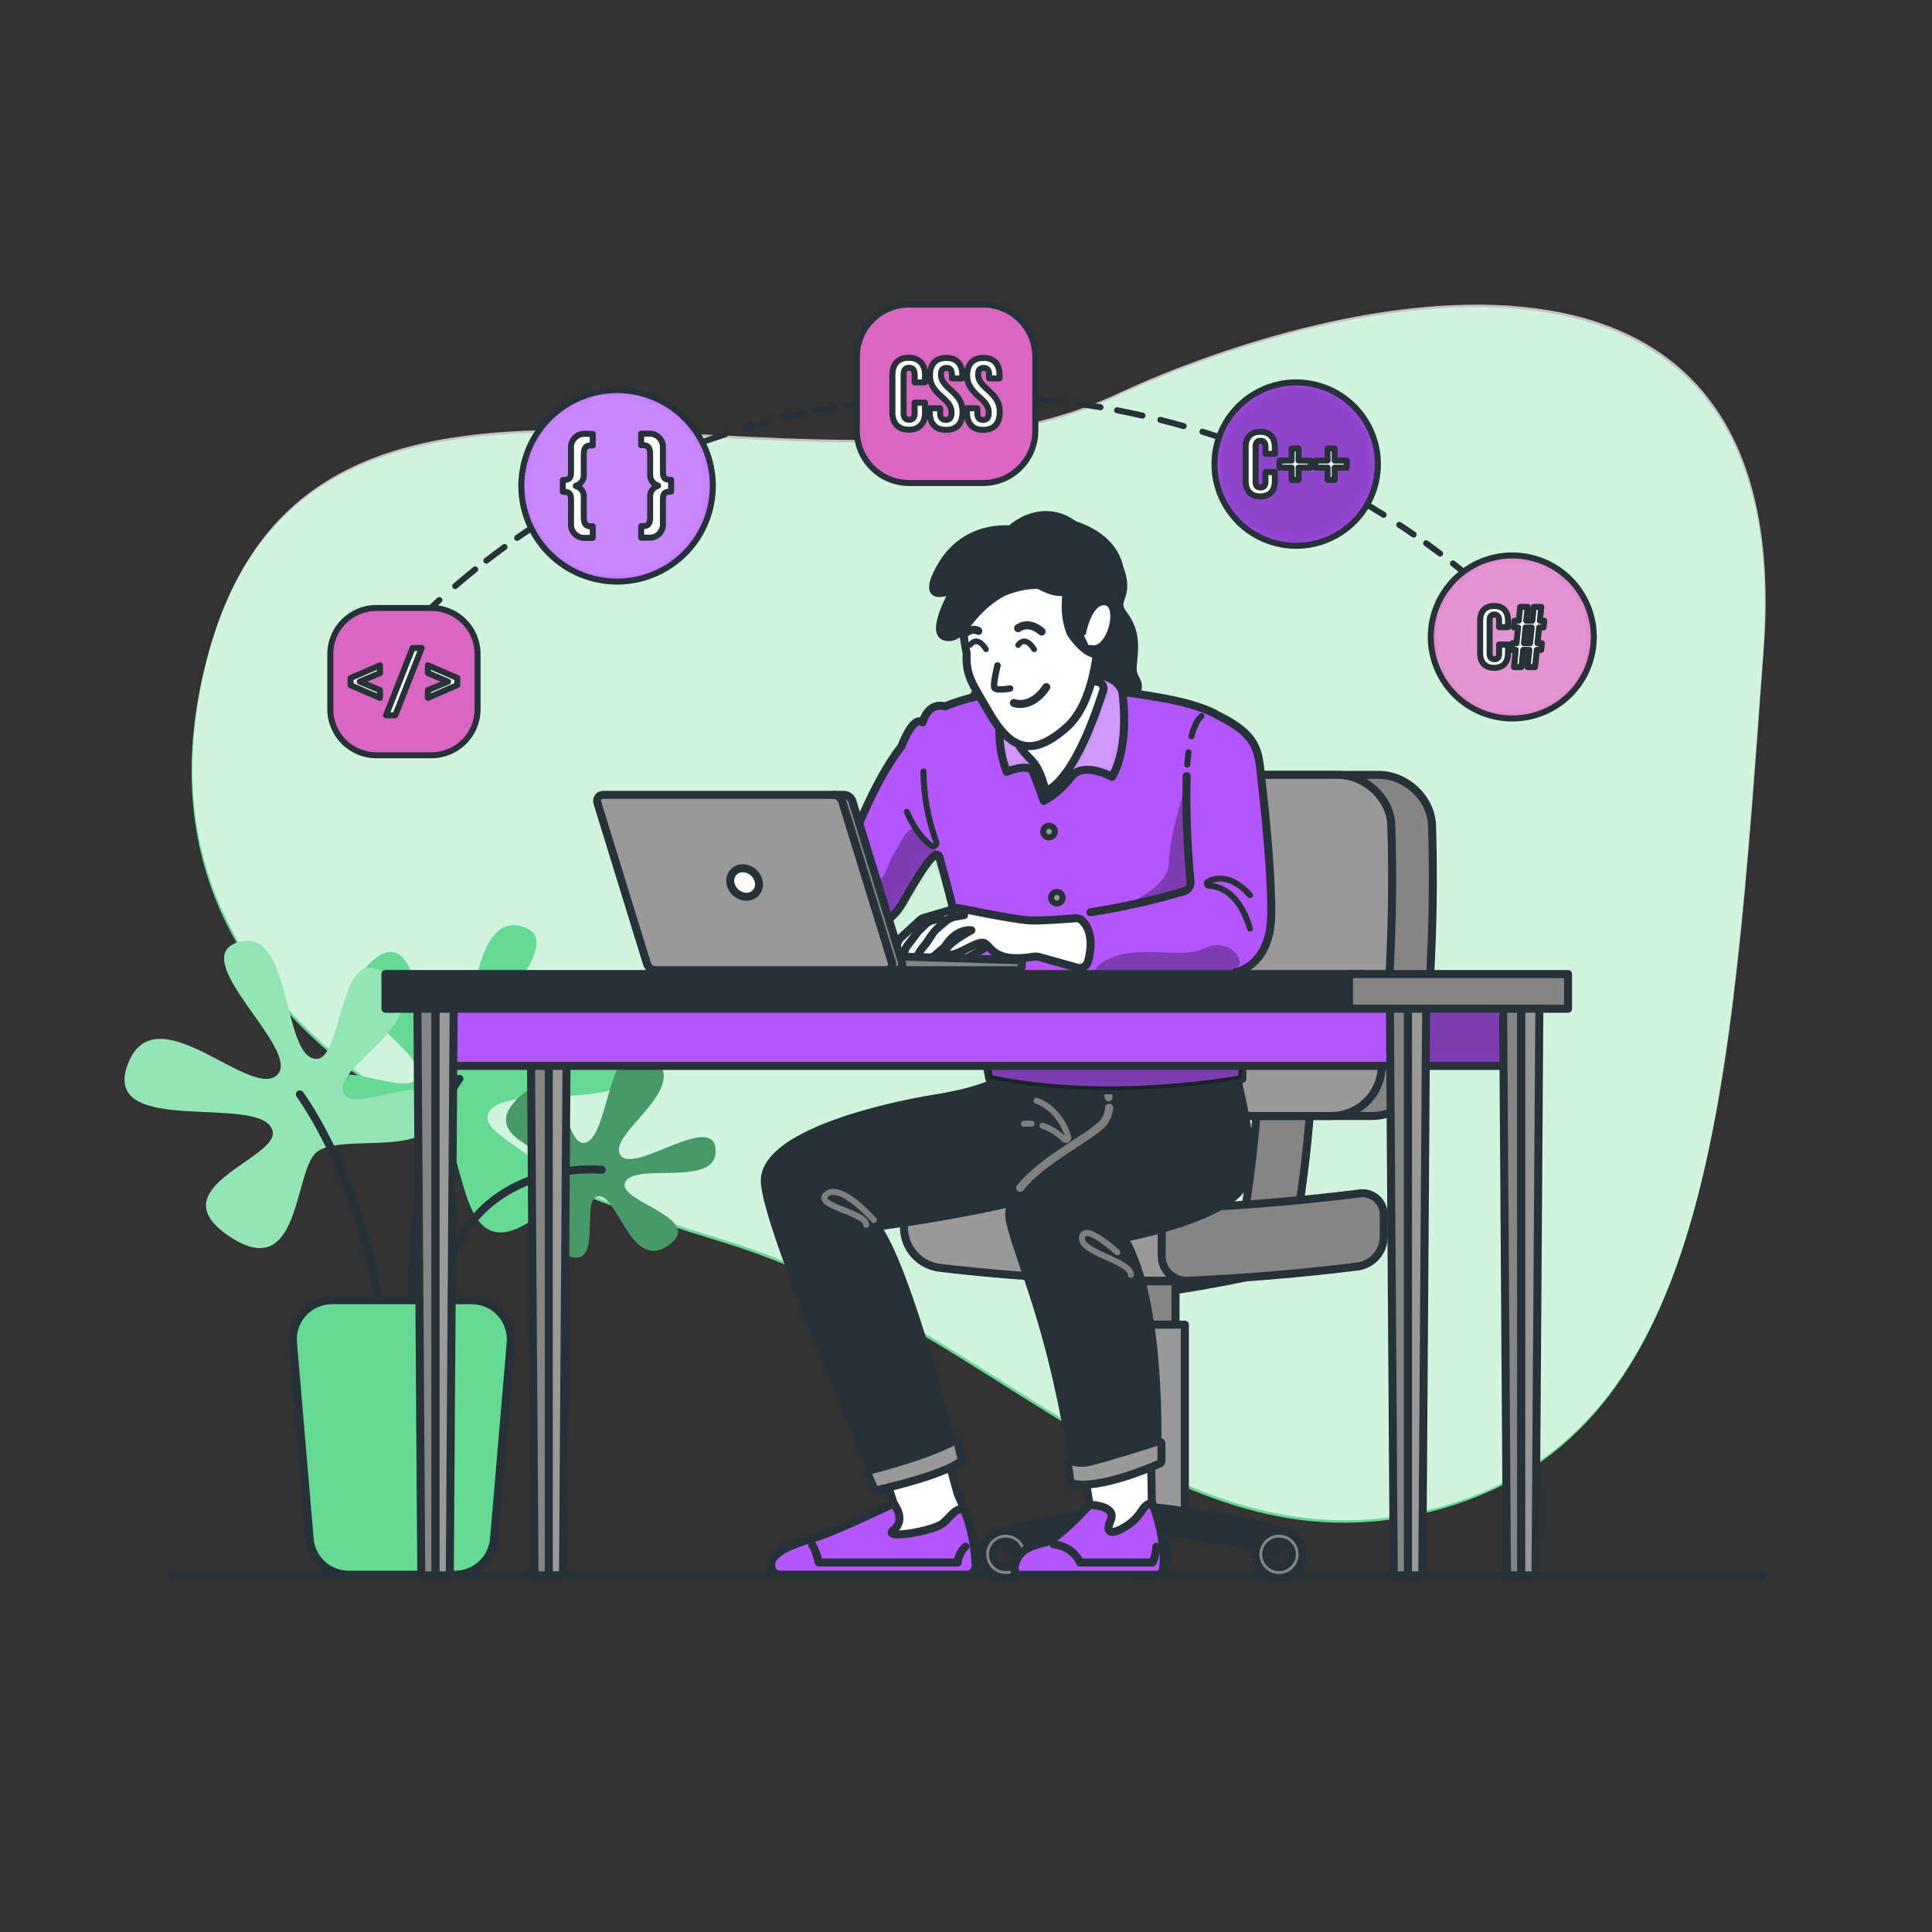 <svg width="241" height="241" viewBox="0 0 241 241" fill="none" xmlns="http://www.w3.org/2000/svg">
<rect x="0" y="0" width="241" height="241" fill="#333333" stroke="none"/>
<path d="M90.427 155.046C67.546 147.995 15.158 131.44 25.147 84.966C36.667 31.283 100.133 67.686 139.066 49.523C166.622 36.673 224.146 23.123 219.922 81.136C215.813 137.565 213.456 178.446 180.019 188.147C146.582 197.848 125.03 165.702 90.427 155.046Z" fill="#66D994"/>
<path opacity="0.7" d="M90.532 154.743C67.65 147.691 15.263 131.136 25.252 84.663C36.772 30.979 100.237 67.383 139.17 49.219C166.727 36.37 224.25 22.819 220.026 80.832C215.917 137.261 213.56 178.143 180.124 187.843C146.687 197.544 125.135 165.399 90.532 154.743Z" fill="white"/>
<path d="M21.412 196.514H219.921" stroke="#263238" stroke-linecap="round" stroke-linejoin="round"/>
<path d="M55.387 141.794C58.267 144.194 57.307 158.306 66.312 152.234C75.317 146.162 59.976 142.566 60.849 139.125C62.078 134.325 82.339 140.085 78.941 130.869C75.542 121.653 63.427 135.515 60.245 132.083C57.317 128.925 71.899 117.51 65.102 115.571C58.305 113.632 59.75 130.139 55.387 130.139C51.979 130.139 52.617 114.357 46.353 119.939C40.089 125.522 53.779 131.027 51.989 134.493C50.625 137.128 39.849 130.624 40.334 136.696C40.819 142.768 52.315 139.254 55.387 141.794Z" fill="#66D994"/>
<path d="M57.307 134.574C57.307 134.574 50.76 142.509 51.489 164.133" stroke="#263238" stroke-linecap="round" stroke-linejoin="round"/>
<path d="M70.09 145.821C68.928 143.483 59.295 141.885 64.81 136.811C70.325 131.738 70.306 142.614 72.759 142.571C76.191 142.514 75.524 127.97 81.188 131.723C86.852 135.477 75.591 141.414 77.396 144.098C79.052 146.57 89.045 138.582 89.271 143.464C89.496 148.346 78.624 144.731 77.928 147.674C77.386 149.963 88.1 152.046 83.348 155.354C78.596 158.661 77.074 148.6 74.463 149.253C72.471 149.733 75.13 158.032 71.127 156.736C67.124 155.44 71.309 148.269 70.09 145.821Z" fill="#66D994"/>
<path opacity="0.3" d="M70.09 145.821C68.928 143.483 59.295 141.885 64.81 136.811C70.325 131.738 70.306 142.614 72.759 142.571C76.191 142.514 75.524 127.97 81.188 131.723C86.852 135.477 75.591 141.414 77.396 144.098C79.052 146.57 89.045 138.582 89.271 143.464C89.496 148.346 78.624 144.731 77.928 147.674C77.386 149.963 88.1 152.046 83.348 155.354C78.596 158.661 77.074 148.6 74.463 149.253C72.471 149.733 75.13 158.032 71.127 156.736C67.124 155.44 71.309 148.269 70.09 145.821Z" fill="black"/>
<path d="M75.067 145.922C75.067 145.922 56.41 143.978 54.566 164.133" stroke="#263238" stroke-linecap="round" stroke-linejoin="round"/>
<path d="M39.471 143.738C36.591 146.138 37.551 160.25 28.546 154.178C19.541 148.106 34.887 144.506 34.008 141.069C32.784 136.269 12.519 142.029 15.922 132.813C19.325 123.597 31.431 137.464 34.642 134.027C37.565 130.874 22.987 119.459 29.784 117.515C36.581 115.571 35.117 132.088 39.495 132.088C42.903 132.088 42.269 116.301 48.533 121.888C54.797 127.475 41.103 132.976 42.898 136.442C44.256 139.077 55.037 132.573 54.552 138.64C54.067 144.707 42.528 141.198 39.471 143.738Z" fill="#66D994"/>
<path opacity="0.3" d="M39.471 143.738C36.591 146.138 37.551 160.25 28.546 154.178C19.541 148.106 34.887 144.506 34.008 141.069C32.784 136.269 12.519 142.029 15.922 132.813C19.325 123.597 31.431 137.464 34.642 134.027C37.565 130.874 22.987 119.459 29.784 117.515C36.581 115.571 35.117 132.088 39.495 132.088C42.903 132.088 42.269 116.301 48.533 121.888C54.797 127.475 41.103 132.976 42.898 136.442C44.256 139.077 55.037 132.573 54.552 138.64C54.067 144.707 42.528 141.198 39.471 143.738Z" fill="white"/>
<path d="M37.406 136.518C37.406 136.518 45.902 147.866 47.846 166.802" stroke="#263238" stroke-linecap="round" stroke-linejoin="round"/>
<path d="M43.488 196.432H56.736C57.966 196.437 59.153 195.979 60.059 195.148C60.966 194.317 61.526 193.174 61.627 191.949L63.711 167.469C63.765 166.796 63.679 166.12 63.46 165.482C63.24 164.844 62.89 164.259 62.433 163.763C61.976 163.267 61.421 162.871 60.803 162.6C60.185 162.329 59.518 162.189 58.843 162.189H41.405C40.731 162.189 40.064 162.329 39.446 162.6C38.829 162.871 38.274 163.267 37.817 163.763C37.36 164.26 37.011 164.845 36.792 165.483C36.572 166.12 36.488 166.797 36.543 167.469L38.626 191.949C38.726 193.17 39.281 194.309 40.182 195.139C41.083 195.97 42.263 196.431 43.488 196.432Z" fill="#66D994" stroke="#263238" stroke-linecap="round" stroke-linejoin="round"/>
<path d="M133.263 65.23C133.263 65.23 138.701 66.288 139.685 70.797C141.16 74.662 138.701 74.662 140.176 76.594C142.688 79.884 140.773 82.972 141.541 84.346C142.309 85.719 142.273 86.223 140.176 88.188C138.079 90.152 132.445 89.531 128.762 91.484C125.079 93.437 122.178 89.294 121.203 88.22C120.228 87.147 123.09 85.625 122.988 83.461C122.886 81.296 121.054 69.336 123.397 67.74C125.74 66.144 131.232 64.356 133.263 65.23Z" fill="#263238" stroke="#263238" stroke-width="0.889" stroke-linecap="round" stroke-linejoin="round"/>
<path d="M142.689 161.277C138.259 161.277 125.472 158.397 125.472 158.397H159.907C159.907 158.397 147.115 161.277 142.689 161.277Z" fill="#263238" stroke="#263238" stroke-linecap="round" stroke-linejoin="round"/>
<path d="M146.635 159.832H138.744V165.242H146.635V159.832Z" fill="#858585" stroke="#263238" stroke-linecap="round" stroke-linejoin="round"/>
<path d="M147.801 165.242H137.577V188.498H147.801V165.242Z" fill="#999999" stroke="#263238" stroke-linecap="round" stroke-linejoin="round"/>
<path d="M161.894 151.49H155.227C155.966 146.91 156.513 142.245 156.849 137.622H163.492C163.175 142.245 162.633 146.91 161.894 151.49Z" fill="#858585" stroke="#263238" stroke-linecap="round" stroke-linejoin="round"/>
<path d="M171.988 96.659H143.342C139.982 96.659 137.769 99.506 138.422 102.856C140.251 113.091 141.345 123.444 141.695 133.835C141.692 134.544 141.83 135.247 142.1 135.902C142.371 136.557 142.769 137.152 143.271 137.652C143.774 138.152 144.371 138.548 145.027 138.815C145.683 139.083 146.387 139.218 147.095 139.211H171.211C172.709 139.196 174.154 138.646 175.283 137.66C176.412 136.675 177.152 135.318 177.369 133.835C178.532 123.552 178.952 113.199 178.627 102.856C178.468 99.506 175.353 96.659 171.988 96.659Z" fill="#858585" stroke="#263238" stroke-linecap="round" stroke-linejoin="round"/>
<path d="M173.549 102.856C173.874 113.199 173.454 123.552 172.291 133.835C172.074 135.318 171.334 136.675 170.205 137.66C169.076 138.646 167.631 139.196 166.133 139.211H147.096C146.387 139.218 145.684 139.083 145.027 138.815C144.371 138.548 143.774 138.152 143.272 137.652C142.769 137.152 142.371 136.557 142.101 135.902C141.83 135.247 141.693 134.544 141.696 133.835C141.347 123.444 140.255 113.091 138.427 102.856C137.774 99.496 139.977 96.659 143.347 96.659H166.91C170.275 96.659 173.39 99.506 173.549 102.856Z" fill="#999999" stroke="#263238" stroke-linecap="round" stroke-linejoin="round"/>
<path d="M159.907 192.674C159.907 192.801 159.878 192.927 159.823 193.043C159.768 193.158 159.688 193.259 159.588 193.339C159.489 193.42 159.373 193.476 159.249 193.506C159.124 193.535 158.995 193.536 158.87 193.509C155.736 192.827 146.352 190.85 142.689 190.85C139.027 190.85 129.638 192.827 126.504 193.509C126.379 193.536 126.25 193.535 126.126 193.506C126.002 193.476 125.886 193.42 125.787 193.339C125.688 193.259 125.608 193.158 125.553 193.042C125.499 192.927 125.471 192.801 125.472 192.674C125.471 192.16 125.647 191.663 125.969 191.263C126.292 190.864 126.741 190.588 127.243 190.48C130.91 189.693 139.276 187.979 142.689 187.979C146.102 187.979 154.468 189.693 158.136 190.48C158.637 190.588 159.086 190.865 159.408 191.264C159.73 191.663 159.906 192.161 159.907 192.674Z" fill="#263238" stroke="#263238" stroke-linecap="round" stroke-linejoin="round"/>
<path d="M125.467 190.946C124.883 190.945 124.313 191.117 123.827 191.44C123.342 191.764 122.964 192.224 122.74 192.763C122.516 193.301 122.457 193.894 122.571 194.467C122.685 195.039 122.965 195.564 123.378 195.977C123.79 196.389 124.316 196.67 124.888 196.784C125.46 196.897 126.053 196.838 126.592 196.615C127.131 196.391 127.591 196.013 127.914 195.527C128.238 195.042 128.41 194.471 128.409 193.888C128.408 193.108 128.097 192.36 127.546 191.809C126.994 191.257 126.247 190.947 125.467 190.946ZM125.467 195.486C125.15 195.487 124.841 195.394 124.577 195.219C124.314 195.044 124.108 194.795 123.986 194.503C123.865 194.211 123.832 193.889 123.894 193.579C123.955 193.269 124.107 192.983 124.33 192.759C124.553 192.535 124.838 192.383 125.148 192.321C125.458 192.259 125.78 192.29 126.072 192.411C126.365 192.532 126.615 192.736 126.791 192.999C126.966 193.262 127.06 193.572 127.06 193.888C127.06 194.311 126.893 194.717 126.594 195.017C126.295 195.316 125.89 195.485 125.467 195.486Z" fill="#858585" stroke="#263238" stroke-linecap="round" stroke-linejoin="round"/>
<path d="M142.689 190.946C142.105 190.944 141.533 191.116 141.047 191.439C140.56 191.763 140.181 192.224 139.957 192.764C139.733 193.304 139.675 193.898 139.79 194.471C139.904 195.044 140.187 195.57 140.601 195.982C141.015 196.394 141.542 196.674 142.116 196.786C142.689 196.897 143.283 196.836 143.822 196.61C144.361 196.383 144.82 196.002 145.141 195.514C145.462 195.026 145.631 194.453 145.627 193.869C145.62 193.093 145.308 192.351 144.758 191.804C144.209 191.256 143.465 190.948 142.689 190.946ZM142.689 195.486C142.374 195.487 142.065 195.395 141.802 195.221C141.539 195.046 141.333 194.798 141.211 194.507C141.089 194.216 141.055 193.896 141.115 193.586C141.174 193.276 141.324 192.991 141.546 192.766C141.767 192.541 142.05 192.387 142.359 192.323C142.668 192.259 142.989 192.287 143.282 192.405C143.574 192.523 143.826 192.725 144.004 192.986C144.182 193.246 144.279 193.553 144.283 193.869C144.285 194.08 144.246 194.289 144.167 194.485C144.088 194.681 143.971 194.859 143.823 195.01C143.675 195.16 143.498 195.28 143.304 195.362C143.109 195.443 142.9 195.486 142.689 195.486Z" fill="#858585" stroke="#263238" stroke-linecap="round" stroke-linejoin="round"/>
<path d="M159.547 190.946C158.964 190.946 158.394 191.119 157.909 191.443C157.424 191.767 157.046 192.227 156.823 192.766C156.601 193.305 156.542 193.898 156.657 194.469C156.771 195.041 157.052 195.566 157.465 195.978C157.877 196.39 158.403 196.671 158.975 196.784C159.547 196.897 160.14 196.838 160.678 196.614C161.216 196.39 161.676 196.012 162 195.527C162.323 195.041 162.495 194.471 162.494 193.888C162.494 193.501 162.418 193.118 162.27 192.761C162.121 192.404 161.904 192.079 161.631 191.806C161.357 191.532 161.032 191.316 160.674 191.168C160.317 191.021 159.934 190.945 159.547 190.946ZM159.547 195.486C159.231 195.486 158.922 195.393 158.659 195.217C158.396 195.041 158.191 194.792 158.07 194.5C157.949 194.208 157.917 193.886 157.979 193.576C158.041 193.266 158.193 192.981 158.417 192.758C158.64 192.534 158.925 192.382 159.235 192.32C159.545 192.259 159.866 192.29 160.158 192.411C160.451 192.532 160.7 192.737 160.876 193C161.051 193.263 161.145 193.572 161.145 193.888C161.145 194.312 160.977 194.718 160.677 195.018C160.377 195.318 159.971 195.486 159.547 195.486Z" fill="#858585" stroke="#263238" stroke-linecap="round" stroke-linejoin="round"/>
<path d="M151.416 150.558C139.923 150.923 128.42 150.414 117.004 149.037C116.478 148.942 115.936 148.965 115.419 149.106C114.903 149.246 114.424 149.5 114.018 149.849C113.612 150.198 113.289 150.634 113.072 151.123C112.856 151.613 112.751 152.145 112.766 152.68V153.242C112.794 154.421 113.233 155.553 114.006 156.444C114.78 157.334 115.841 157.926 117.004 158.118C128.42 159.494 139.923 160.002 151.416 159.64V150.558Z" fill="#999999" stroke="#263238" stroke-linecap="round" stroke-linejoin="round"/>
<path d="M169.464 157.97C162.331 158.862 155.261 159.453 148.08 159.76C147.666 159.773 147.254 159.702 146.869 159.552C146.483 159.402 146.131 159.176 145.835 158.887C145.539 158.598 145.304 158.252 145.145 157.87C144.985 157.488 144.905 157.078 144.907 156.664V153.904C144.916 153.061 145.251 152.253 145.843 151.653C146.435 151.052 147.237 150.704 148.08 150.683C155.28 150.371 162.331 149.781 169.464 148.888C169.855 148.815 170.257 148.83 170.641 148.932C171.025 149.035 171.381 149.222 171.683 149.481C171.985 149.739 172.226 150.062 172.386 150.425C172.547 150.789 172.625 151.183 172.613 151.581V154.341C172.59 155.217 172.263 156.057 171.689 156.719C171.114 157.381 170.328 157.823 169.464 157.97Z" fill="#858585" stroke="#263238" stroke-linecap="round" stroke-linejoin="round"/>
<path d="M121.708 195.309C121.708 193.706 121.358 190.509 119.467 186.357L117.004 177.477L109.324 180.755L111.484 187.557C111.484 187.557 104.884 190.706 102.446 191.555C100.823 192.122 95.966 193.235 96.206 195.318C96.206 195.465 96.235 195.611 96.291 195.746C96.347 195.882 96.43 196.005 96.533 196.109C96.637 196.213 96.761 196.295 96.896 196.352C97.032 196.408 97.177 196.437 97.324 196.437H120.585C120.733 196.437 120.88 196.409 121.017 196.352C121.154 196.296 121.278 196.212 121.382 196.108C121.487 196.003 121.57 195.878 121.625 195.741C121.681 195.604 121.71 195.457 121.708 195.309Z" fill="white" stroke="#263238" stroke-linecap="round" stroke-linejoin="round"/>
<path d="M117.479 190.11C116.279 190.994 109.881 192.112 111.484 190.83C113.087 189.549 111.484 187.552 111.484 187.552C111.484 187.552 104.884 190.701 102.446 191.55C100.823 192.117 95.966 193.23 96.206 195.314C96.206 195.46 96.235 195.606 96.291 195.742C96.347 195.877 96.43 196.001 96.533 196.104C96.637 196.208 96.761 196.291 96.896 196.347C97.032 196.403 97.177 196.432 97.324 196.432H120.585C120.733 196.433 120.879 196.404 121.016 196.347C121.153 196.291 121.277 196.207 121.381 196.102C121.485 195.997 121.567 195.873 121.622 195.736C121.678 195.599 121.705 195.452 121.703 195.304C121.625 192.872 121.128 190.473 120.235 188.21C118.915 188.224 118.679 189.232 117.479 190.11Z" fill="#B455FF" stroke="#263238" stroke-linecap="round" stroke-linejoin="round"/>
<path d="M127.262 196.432H144.302C144.472 196.432 144.637 196.372 144.769 196.264C144.9 196.155 144.99 196.004 145.022 195.837C145.281 194.483 145.224 191.454 143.688 187.432L143.534 179.272L134.808 180.755L135.912 187.715C135.912 187.715 132.398 191.584 130.728 192.275C129.556 192.755 126.888 192.813 126.532 195.635C126.523 195.736 126.535 195.839 126.567 195.935C126.6 196.031 126.652 196.12 126.721 196.195C126.789 196.27 126.873 196.33 126.966 196.371C127.06 196.412 127.16 196.432 127.262 196.432Z" fill="white" stroke="#263238" stroke-linecap="round" stroke-linejoin="round"/>
<path d="M140.827 190.144C139.027 191.402 137.698 191.55 138.538 189.664C139.378 187.778 135.931 187.71 135.931 187.71C135.931 187.71 132.418 191.579 130.747 192.27C129.576 192.75 126.907 192.808 126.552 195.63C126.54 195.733 126.55 195.837 126.581 195.936C126.612 196.035 126.664 196.126 126.733 196.203C126.802 196.28 126.886 196.342 126.981 196.384C127.076 196.426 127.178 196.447 127.282 196.446H144.322C144.492 196.446 144.657 196.387 144.788 196.278C144.92 196.169 145.009 196.019 145.042 195.851C145.301 194.498 145.243 191.469 143.707 187.446C142.373 187.754 142.613 188.882 140.827 190.144Z" fill="#B455FF" stroke="#263238" stroke-linecap="round" stroke-linejoin="round"/>
<path d="M125.568 134.114C125.568 134.114 123.85 135.87 116.827 136.994C109.805 138.117 95.227 141.63 95.405 147.39C95.582 153.15 109.008 183.87 109.008 183.87C109.008 183.87 115.728 182.594 118.848 180.674C118.848 180.674 113.439 158.752 109.383 152.992C109.383 152.992 127.589 150.75 137.659 146.594C147.73 142.437 141.807 132.962 141.807 132.962L125.568 134.114Z" fill="#263238" stroke="#263238" stroke-linecap="round" stroke-linejoin="round"/>
<path d="M136.987 133.302C136.987 133.302 139.569 137.622 137.639 140.022C135.71 142.422 124.751 146.901 125.99 152.344C127.228 157.787 131.318 165.462 133.982 183.702C133.982 183.702 140.188 182.742 144.345 180.981C144.345 180.981 145.036 162.424 140.212 154.422C140.212 154.422 154.027 151.864 155.428 147.222C156.83 142.581 154.209 135.486 154.156 132.952L136.987 133.302Z" fill="#263238" stroke="#263238" stroke-linecap="round" stroke-linejoin="round"/>
<path d="M128.683 140.176C128.363 140.152 128.042 140.152 127.723 140.176" stroke="#7F7F7F" stroke-width="0.75" stroke-linecap="round" stroke-linejoin="round"/>
<path d="M129.307 137.31C129.307 137.31 132.143 138.145 133.257 141.846C133.272 141.907 133.267 141.971 133.243 142.029C133.219 142.086 133.177 142.135 133.124 142.168C133.071 142.201 133.009 142.216 132.947 142.212C132.884 142.208 132.825 142.184 132.777 142.144C132.017 141.362 131.08 140.772 130.046 140.425" stroke="#7F7F7F" stroke-width="0.75" stroke-linecap="round" stroke-linejoin="round"/>
<path d="M108.048 152.79C108.048 151.23 101.328 150.39 103.128 148.95C104.928 147.51 109.008 152.19 109.008 152.19" stroke="#7F7F7F" stroke-width="0.75" stroke-linecap="round" stroke-linejoin="round"/>
<path d="M141.067 159.03C141.067 157.245 134.644 156.27 134.966 154.35C135.287 152.43 139.367 156.213 139.367 156.213" stroke="#7F7F7F" stroke-width="0.75" stroke-linecap="round" stroke-linejoin="round"/>
<path d="M108.297 183.981L109.003 185.613C109.042 185.703 109.111 185.777 109.199 185.822C109.286 185.866 109.387 185.879 109.483 185.858C111.033 185.507 117.504 183.981 119.774 182.349C119.84 182.3 119.89 182.233 119.917 182.156C119.945 182.079 119.948 181.996 119.928 181.917L119.486 180.098C119.471 180.035 119.442 179.976 119.401 179.927C119.359 179.877 119.307 179.838 119.248 179.812C119.189 179.785 119.125 179.773 119.06 179.776C118.996 179.779 118.933 179.797 118.876 179.829C117.854 180.386 115.008 181.715 108.58 183.405C108.522 183.421 108.467 183.449 108.42 183.487C108.373 183.526 108.335 183.574 108.308 183.629C108.282 183.683 108.267 183.743 108.265 183.804C108.263 183.864 108.274 183.925 108.297 183.981Z" fill="#999999" stroke="#263238" stroke-linecap="round" stroke-linejoin="round"/>
<path d="M133.219 182.637C133.211 182.58 133.218 182.523 133.238 182.47C133.259 182.417 133.292 182.37 133.336 182.334C133.38 182.298 133.433 182.273 133.489 182.263C133.545 182.253 133.602 182.258 133.656 182.277C134.436 182.52 135.27 182.532 136.056 182.31C137.837 181.907 142.93 180.294 144.446 179.81C144.496 179.794 144.549 179.79 144.601 179.798C144.652 179.807 144.701 179.827 144.743 179.858C144.785 179.889 144.819 179.929 144.843 179.976C144.866 180.023 144.879 180.074 144.878 180.126V182.248C144.879 182.312 144.861 182.375 144.826 182.429C144.791 182.483 144.741 182.525 144.682 182.55C143.491 183.083 137.112 185.814 133.776 185.07C133.711 185.055 133.652 185.02 133.607 184.97C133.563 184.921 133.534 184.858 133.526 184.792L133.219 182.637Z" fill="#999999" stroke="#263238" stroke-linecap="round" stroke-linejoin="round"/>
<path d="M138.355 138.189C138.308 138.852 138.066 139.487 137.659 140.013C136.247 141.765 130.041 144.621 127.262 148.173" stroke="#7F7F7F" stroke-linecap="round" stroke-linejoin="round"/>
<path d="M138.053 135.789C138.16 136.142 138.242 136.503 138.298 136.869" stroke="#7F7F7F" stroke-linecap="round" stroke-linejoin="round"/>
<path d="M101.294 192.63C101.686 193.344 101.969 194.113 102.134 194.91H119.467C119.531 194.155 119.873 193.45 120.427 192.933" stroke="#263238" stroke-linecap="round" stroke-linejoin="round"/>
<path d="M131.414 192.63C131.414 192.63 133.814 192.813 134.712 194.91H143.774C144.048 194.284 144.21 193.615 144.254 192.933" stroke="#263238" stroke-linecap="round" stroke-linejoin="round"/>
<path d="M117.206 106.989C117.427 107.834 117.657 108.674 117.887 109.494C120.287 118.134 123.407 134.574 123.407 134.574C138.767 137.814 154.967 134.574 154.967 134.574C155.054 130.994 154.617 126.266 154.132 121.298C156.647 120.602 158.452 118.278 158.567 114.414C158.687 109.734 157.838 101.31 157.367 97.374C156.95 93.913 157.247 91.854 151.886 89.214C149.198 87.664 144.734 86.93 139.247 86.195C128.447 84.755 120.652 86.939 117.887 88.115C115.694 87.539 115.084 90.112 115.084 90.112C113.87 89.195 112.459 93.083 112.459 93.083C108.907 97.614 106.113 105.246 105.182 107.963C104.976 108.557 104.598 109.077 104.097 109.456C101.577 111.376 102.979 113.752 102.979 113.752L108.139 115.331C108.139 115.331 110.639 115.984 112.55 112.696C114.143 109.95 116.755 105.29 117.206 106.989Z" fill="#B455FF"/>
<mask id="mask0_807_426" style="mask-type:luminance" maskUnits="userSpaceOnUse" x="102" y="85" width="57" height="52">
<path d="M117.206 106.989C117.427 107.834 117.657 108.674 117.887 109.494C120.287 118.134 123.407 134.574 123.407 134.574C138.767 137.814 154.967 134.574 154.967 134.574C155.054 130.994 154.617 126.266 154.132 121.298C156.647 120.602 158.452 118.278 158.567 114.414C158.687 109.734 157.838 101.31 157.367 97.374C156.95 93.913 157.247 91.854 151.886 89.214C149.198 87.664 144.734 86.93 139.247 86.195C128.447 84.755 120.652 86.939 117.887 88.115C115.694 87.539 115.084 90.112 115.084 90.112C113.87 89.195 112.459 93.083 112.459 93.083C108.907 97.614 106.113 105.246 105.182 107.963C104.976 108.557 104.598 109.077 104.097 109.456C101.577 111.376 102.979 113.752 102.979 113.752L108.139 115.331C108.139 115.331 110.639 115.984 112.55 112.696C114.143 109.95 116.755 105.29 117.206 106.989Z" fill="white"/>
</mask>
<g mask="url(#mask0_807_426)">
<path opacity="0.3" d="M109.089 113.166C109.089 113.166 108.969 110.766 107.049 110.349C105.129 109.931 107.587 109.211 109.089 109.571C110.592 109.931 110.241 108.611 111.528 106.451C112.814 104.291 113.448 102.582 114.533 103.825C115.617 105.069 116.745 105.265 117.206 106.965C117.667 108.664 115.387 112.725 115.387 112.725L111.806 115.504L109.987 116.521H107.275L106.344 114.174L109.089 113.166Z" fill="black"/>
</g>
<path d="M117.206 106.989C117.427 107.834 117.657 108.674 117.887 109.494C120.287 118.134 123.407 134.574 123.407 134.574C138.767 137.814 154.967 134.574 154.967 134.574C155.054 130.994 154.617 126.266 154.132 121.298C156.647 120.602 158.452 118.278 158.567 114.414C158.687 109.734 157.838 101.31 157.367 97.374C156.95 93.913 157.247 91.854 151.886 89.214C149.198 87.664 144.734 86.93 139.247 86.195C128.447 84.755 120.652 86.939 117.887 88.115C115.694 87.539 115.084 90.112 115.084 90.112C113.87 89.195 112.459 93.083 112.459 93.083C108.907 97.614 106.113 105.246 105.182 107.963C104.976 108.557 104.598 109.077 104.097 109.456C101.577 111.376 102.979 113.752 102.979 113.752L108.139 115.331C108.139 115.331 110.639 115.984 112.55 112.696C114.143 109.95 116.755 105.29 117.206 106.989Z" stroke="#263238" stroke-linecap="round" stroke-linejoin="round"/>
<path opacity="0.3" d="M154.968 134.55C154.98 131.466 154.828 128.383 154.512 125.315C155.035 132.626 139.814 134.915 139.334 130.95C138.854 126.986 154.132 121.274 145.819 123.27C138.566 125.013 124.507 123.347 121.051 122.896C122.38 129.136 123.408 134.55 123.408 134.55C138.768 137.79 154.968 134.55 154.968 134.55Z" fill="black"/>
<path opacity="0.3" d="M147.988 97.83C147.988 97.83 145.814 104.19 145.818 107.55C145.823 110.91 139.727 113.166 139.713 113.166C142.982 112.504 146.159 111.626 147.676 111.184C147.937 111.11 148.165 110.947 148.319 110.724C148.473 110.501 148.545 110.23 148.521 109.96C148.134 105.929 147.956 101.88 147.988 97.83Z" fill="black"/>
<path d="M115.195 96.232C115.215 99.229 115.756 102.199 116.793 105.011C116.823 105.094 116.826 105.183 116.802 105.268C116.777 105.352 116.727 105.426 116.657 105.48C116.588 105.533 116.503 105.563 116.415 105.565C116.327 105.567 116.241 105.541 116.169 105.491C115.344 104.901 114.177 103.701 113.126 101.282" stroke="#263238" stroke-width="0.75" stroke-linecap="round" stroke-linejoin="round"/>
<path d="M155.928 115.83C154.661 111.63 152.467 110.579 150.768 110.474C150.715 110.466 150.666 110.443 150.627 110.408C150.587 110.373 150.559 110.326 150.546 110.275C150.532 110.224 150.535 110.17 150.552 110.12C150.569 110.07 150.601 110.026 150.643 109.994C151.632 109.461 153.557 109.034 155.923 111.654" stroke="#263238" stroke-width="0.75" stroke-linecap="round" stroke-linejoin="round"/>
<path d="M131.578 103.811C131.557 103.988 131.473 104.151 131.34 104.269C131.207 104.387 131.035 104.453 130.858 104.453C130.68 104.453 130.508 104.387 130.375 104.269C130.243 104.151 130.158 103.988 130.138 103.811C130.126 103.71 130.136 103.607 130.167 103.509C130.197 103.412 130.248 103.322 130.316 103.246C130.384 103.169 130.468 103.108 130.561 103.066C130.654 103.025 130.755 103.003 130.858 103.003C130.96 103.003 131.061 103.025 131.154 103.066C131.247 103.108 131.331 103.169 131.399 103.246C131.467 103.322 131.518 103.412 131.549 103.509C131.579 103.607 131.589 103.71 131.578 103.811Z" fill="#999999" stroke="#263238" stroke-width="0.75" stroke-linecap="round" stroke-linejoin="round"/>
<path d="M132.551 111.981C132.551 112.123 132.509 112.262 132.43 112.381C132.351 112.499 132.238 112.591 132.107 112.646C131.975 112.7 131.831 112.715 131.691 112.687C131.551 112.659 131.423 112.591 131.322 112.49C131.222 112.389 131.153 112.261 131.125 112.121C131.097 111.982 131.112 111.837 131.166 111.705C131.221 111.574 131.313 111.461 131.431 111.382C131.55 111.303 131.689 111.261 131.831 111.261C132.022 111.261 132.205 111.337 132.34 111.472C132.475 111.607 132.551 111.79 132.551 111.981Z" fill="#999999" stroke="#263238" stroke-width="0.75" stroke-linecap="round" stroke-linejoin="round"/>
<path d="M134.966 131.67C134.967 131.814 134.925 131.954 134.846 132.074C134.767 132.194 134.654 132.288 134.522 132.343C134.39 132.399 134.244 132.414 134.103 132.387C133.962 132.359 133.832 132.29 133.731 132.189C133.629 132.088 133.559 131.959 133.531 131.818C133.503 131.678 133.517 131.532 133.571 131.399C133.626 131.266 133.719 131.153 133.838 131.073C133.958 130.993 134.098 130.95 134.241 130.95C134.433 130.95 134.616 131.026 134.752 131.161C134.888 131.296 134.965 131.479 134.966 131.67Z" fill="#999999" stroke="#263238" stroke-linecap="round" stroke-linejoin="round"/>
<path d="M121.181 117.333C121.181 117.333 118.824 119.579 119.947 119.618C121.07 119.656 122.486 118.11 123.787 117.933C125.088 117.755 122.985 116.973 122.985 116.973L121.181 117.333Z" fill="white" stroke="#263238" stroke-linecap="round" stroke-linejoin="round"/>
<path d="M134.942 114.803C134.837 114.709 134.713 114.637 134.578 114.592C134.443 114.547 134.301 114.531 134.16 114.544C133.008 114.64 129.696 114.89 128.448 114.813C126.23 114.674 119.697 113.291 119.697 113.291C119.547 113.266 119.393 113.274 119.246 113.315L115.2 114.506C115.052 114.548 114.917 114.626 114.806 114.731L112.358 116.978C112.278 117.053 112.21 117.14 112.157 117.237L111.648 118.168C111.543 118.359 111.503 118.58 111.535 118.795C111.567 119.011 111.669 119.211 111.825 119.363L115.867 119.469C116.117 119.481 116.361 119.394 116.549 119.229L117.749 118.202C117.829 118.132 117.898 118.051 117.955 117.962C118.248 117.482 119.395 115.898 121.171 116.042C121.171 116.042 117.331 118.082 118.056 118.922C118.781 119.762 121.718 117.362 122.678 117.602C123.638 117.842 123.701 120.198 128.918 119.344C129.151 119.305 129.391 119.316 129.619 119.378L134.371 120.707C134.512 120.746 134.659 120.757 134.804 120.738C134.949 120.72 135.089 120.672 135.216 120.599C135.342 120.526 135.453 120.428 135.541 120.311C135.629 120.195 135.693 120.062 135.729 119.92C136.099 118.557 136.425 116.157 134.942 114.803Z" fill="white" stroke="#263238" stroke-linecap="round" stroke-linejoin="round"/>
<path d="M120.264 114.15L119.246 114.323C118.75 114.407 118.287 114.626 117.907 114.957L116.827 115.883C116.643 116.049 116.482 116.237 116.347 116.445L115.651 117.506C115.576 117.623 115.49 117.734 115.397 117.837C114.984 118.317 113.846 119.646 115.075 119.464" fill="white"/>
<path d="M120.264 114.15L119.246 114.323C118.75 114.407 118.287 114.626 117.907 114.957L116.827 115.883C116.643 116.049 116.482 116.237 116.347 116.445L115.651 117.506C115.576 117.623 115.49 117.734 115.397 117.837C114.984 118.317 113.846 119.646 115.075 119.464" stroke="#263238" stroke-linecap="round" stroke-linejoin="round"/>
<path d="M117.398 114.51L116.347 114.798C116.018 114.879 115.717 115.044 115.473 115.278L114.652 116.066C114.572 116.137 114.499 116.218 114.436 116.306L113.088 118.096C113.088 118.096 112.368 119.363 113.088 119.387" fill="white"/>
<path d="M117.398 114.51L116.347 114.798C116.018 114.879 115.717 115.044 115.473 115.278L114.652 116.066C114.572 116.137 114.499 116.218 114.436 116.306L113.088 118.096C113.088 118.096 112.368 119.363 113.088 119.387" stroke="#263238" stroke-linecap="round" stroke-linejoin="round"/>
<path d="M148.027 96.813C147.925 101.201 148.086 105.591 148.507 109.96C148.531 110.23 148.46 110.501 148.305 110.724C148.151 110.947 147.924 111.11 147.663 111.184C143.846 112.312 139.959 113.186 136.027 113.8" stroke="#263238" stroke-linecap="round" stroke-linejoin="round"/>
<path d="M148.257 93.837C148.195 94.317 148.142 94.84 148.104 95.373" stroke="#263238" stroke-width="0.75" stroke-linecap="round" stroke-linejoin="round"/>
<path d="M149.865 89.344C149.318 89.824 148.905 90.693 148.622 91.845" stroke="#263238" stroke-width="0.75" stroke-linecap="round" stroke-linejoin="round"/>
<path d="M125.832 86.493C125.832 86.493 126.134 85.533 127.752 84.99C129.369 84.448 134.981 83.589 137.865 84.99C140.75 86.392 135.225 94.019 135.225 94.019L132.667 97.562L130.387 99.27L129.369 96.232L128.049 94.859C128.049 94.859 125.198 92.522 125.438 90.213C125.678 87.904 125.832 86.493 125.832 86.493Z" fill="white"/>
<path d="M139.997 86.291C139.546 84.712 137.487 84.27 137.487 84.27C127.647 82.59 125.568 86.19 125.568 86.19C124.361 89.442 124.361 93.019 125.568 96.27C125.568 96.27 128.367 95.109 128.847 96.27C129.327 97.432 130.205 99.909 130.205 99.909C131.541 99.156 132.706 98.134 133.627 96.909C135.149 94.907 138.72 96.909 138.72 96.909C141.034 92.91 139.997 86.291 139.997 86.291ZM137.597 86.176C133.786 98.138 130.426 98.656 130.426 98.656C129.307 94.259 128.347 95.219 126.826 92.469C125.606 90.261 126.019 87.467 126.23 86.445C126.255 86.323 126.307 86.208 126.382 86.108C126.456 86.008 126.552 85.927 126.662 85.869C130.445 83.949 135.072 84.654 136.978 85.072C137.096 85.096 137.207 85.145 137.305 85.216C137.402 85.286 137.484 85.377 137.544 85.481C137.605 85.585 137.642 85.701 137.654 85.821C137.667 85.941 137.654 86.061 137.616 86.176H137.597Z" fill="#B455FF"/>
<mask id="mask1_807_426" style="mask-type:luminance" maskUnits="userSpaceOnUse" x="124" y="83" width="17" height="17">
<path d="M139.997 86.291C139.546 84.712 137.487 84.27 137.487 84.27C127.647 82.59 125.568 86.19 125.568 86.19C124.361 89.442 124.361 93.019 125.568 96.27C125.568 96.27 128.367 95.109 128.847 96.27C129.327 97.432 130.205 99.909 130.205 99.909C131.541 99.156 132.706 98.134 133.627 96.909C135.149 94.907 138.72 96.909 138.72 96.909C141.034 92.91 139.997 86.291 139.997 86.291ZM137.597 86.176C133.786 98.138 130.426 98.656 130.426 98.656C129.307 94.259 128.347 95.219 126.826 92.469C125.606 90.261 126.019 87.467 126.23 86.445C126.255 86.323 126.307 86.208 126.382 86.108C126.456 86.008 126.552 85.927 126.662 85.869C130.445 83.949 135.072 84.654 136.978 85.072C137.096 85.096 137.207 85.145 137.305 85.216C137.402 85.286 137.484 85.377 137.544 85.481C137.605 85.585 137.642 85.701 137.654 85.821C137.667 85.941 137.654 86.061 137.616 86.176H137.597Z" fill="white"/>
</mask>
<g mask="url(#mask1_807_426)">
<path opacity="0.4" d="M139.997 86.291C139.546 84.712 137.487 84.27 137.487 84.27C127.647 82.59 125.568 86.19 125.568 86.19C124.361 89.442 124.361 93.019 125.568 96.27C125.568 96.27 128.367 95.109 128.847 96.27C129.327 97.432 130.205 99.909 130.205 99.909C131.541 99.156 132.706 98.134 133.627 96.909C135.149 94.907 138.72 96.909 138.72 96.909C141.034 92.91 139.997 86.291 139.997 86.291ZM137.597 86.176C133.786 98.138 130.426 98.656 130.426 98.656C129.307 94.259 128.347 95.219 126.826 92.469C125.606 90.261 126.019 87.467 126.23 86.445C126.255 86.323 126.307 86.208 126.382 86.108C126.456 86.008 126.552 85.927 126.662 85.869C130.445 83.949 135.072 84.654 136.978 85.072C137.096 85.096 137.207 85.145 137.305 85.216C137.402 85.286 137.484 85.377 137.544 85.481C137.605 85.585 137.642 85.701 137.654 85.821C137.667 85.941 137.654 86.061 137.616 86.176H137.597Z" fill="white"/>
</g>
<path d="M139.997 86.291C139.546 84.712 137.487 84.27 137.487 84.27C127.647 82.59 125.568 86.19 125.568 86.19C124.361 89.442 124.361 93.019 125.568 96.27C125.568 96.27 128.367 95.109 128.847 96.27C129.327 97.432 130.205 99.909 130.205 99.909C131.541 99.156 132.706 98.134 133.627 96.909C135.149 94.907 138.72 96.909 138.72 96.909C141.034 92.91 139.997 86.291 139.997 86.291ZM137.597 86.176C133.786 98.138 130.426 98.656 130.426 98.656C129.307 94.259 128.347 95.219 126.826 92.469C125.606 90.261 126.019 87.467 126.23 86.445C126.255 86.323 126.307 86.208 126.382 86.108C126.456 86.008 126.552 85.927 126.662 85.869C130.445 83.949 135.072 84.654 136.978 85.072C137.096 85.096 137.207 85.145 137.305 85.216C137.402 85.286 137.484 85.377 137.544 85.481C137.605 85.585 137.642 85.701 137.654 85.821C137.667 85.941 137.654 86.061 137.616 86.176H137.597Z" stroke="#263238" stroke-linecap="round" stroke-linejoin="round"/>
<path d="M123.931 68.013C123.931 68.013 115.449 69.712 120.119 75.213C125.299 81.342 123.931 68.013 123.931 68.013Z" fill="#263238" stroke="#263238" stroke-linecap="round" stroke-linejoin="round"/>
<path d="M120.586 81.472C120.586 81.472 118.57 73.312 122.41 69.39C126.25 65.469 130.411 64.672 133.531 66.592C136.651 68.512 137.947 73.312 137.467 75.789C136.987 78.266 137.218 87.145 132.941 90.827C128.664 94.509 126.034 93.602 123.206 88.585C121.33 85.297 120.442 84.352 120.586 81.472Z" fill="white" stroke="#263238" stroke-linecap="round" stroke-linejoin="round"/>
<path d="M126 66C126 66 120.31 65.261 117.239 70.805C114.462 75.814 119 73.5 119 73.5C119 73.5 115.735 79.097 118 79.5C120.264 79.903 120.729 76.386 125 74C125 74 127 73 129.5 73C131.671 74.08 131.433 73.74 133 74C133 74 132.5 76.497 133.5 79C133.5 79 135.64 82.421 137.5 81.5C138.5 77 136.436 84.975 136.5 80.503C136.563 76.031 138.628 71.354 135.712 67.239C132.797 63.124 128.655 63.676 126 66Z" fill="#263238" stroke="#263238" stroke-width="0.889" stroke-linecap="round" stroke-linejoin="round"/>
<path d="M135 78.845C135 78.845 135.785 74.637 137.965 75.025C140.144 75.414 138.588 81.626 136.021 80.948" fill="white"/>
<path d="M135 78.845C135 78.845 135.785 74.637 137.965 75.025C140.144 75.414 138.588 81.626 136.021 80.948" stroke="#263238" stroke-linecap="round" stroke-linejoin="round"/>
<path d="M124.426 83C124.426 83 123.849 85.382 124.038 85.79C124.227 86.198 126 85.886 126 85.886" fill="white"/>
<path d="M124.426 83C124.426 83 123.849 85.382 124.038 85.79C124.227 86.198 126 85.886 126 85.886" stroke="#263238" stroke-width="0.8" stroke-linecap="round" stroke-linejoin="round"/>
<path d="M126.47 87.693C126.47 87.693 128.62 88.542 130.516 85.715L126.47 87.693Z" fill="white"/>
<path d="M126.47 87.693C126.47 87.693 128.62 88.542 130.516 85.715" stroke="#263238" stroke-linecap="round" stroke-linejoin="round"/>
<path d="M120.139 79.264C120.139 79.264 120.988 78.184 122.03 78.702L120.139 79.264Z" fill="white"/>
<path d="M120.139 79.264C120.139 79.264 120.988 78.184 122.03 78.702" stroke="#263238" stroke-linecap="round" stroke-linejoin="round"/>
<path d="M129.933 78.786C129.933 78.786 128.44 77.346 127 78.364L129.933 78.786Z" fill="white"/>
<path d="M129.933 78.786C129.933 78.786 128.44 77.346 127 78.364" stroke="#263238" stroke-linecap="round" stroke-linejoin="round"/>
<path d="M129 81C129 81 127.982 79.168 127 80.463L129 81Z" fill="white"/>
<path d="M129 81C129 81 127.982 79.168 127 80.463" stroke="#263238" stroke-width="0.7" stroke-linecap="round" stroke-linejoin="round"/>
<path d="M123 81C123 81 121.982 79.168 121 80.463" stroke="#263238" stroke-width="0.7" stroke-linecap="round" stroke-linejoin="round"/>
<path opacity="0.3" d="M136.919 120.525C136.832 120.598 136.769 120.696 136.739 120.807C136.709 120.917 136.714 121.034 136.753 121.141C136.792 121.248 136.862 121.341 136.956 121.407C137.049 121.473 137.16 121.508 137.275 121.509C140.519 121.509 149.275 121.547 152.635 121.35C156.835 121.11 153.628 116.55 150.235 118.288C147.158 119.896 140.611 117.218 136.919 120.525Z" fill="black"/>
<path d="M100.368 116.022C100.368 116.022 102.331 110.795 107.256 111.626C112.181 112.456 108.418 116.579 106.047 116.944C106.047 116.944 105.687 115.509 100.368 116.022Z" fill="white" stroke="#263238" stroke-linecap="round" stroke-linejoin="round"/>
<path d="M96.187 118.989C95.539 119.637 93.979 119.694 95.03 118.288C95.89 117.157 97.056 116.295 98.39 115.806C100.723 114.765 101.635 114.976 103.747 114.51C105.859 114.045 106.257 114.909 106.987 115.307C108.729 116.267 109.147 116.43 109.589 117.39C110.03 118.35 110.51 119.598 109.147 119.598C107.909 119.598 107.827 117.549 106.627 117.63C105.427 117.712 104.827 119.598 103.987 119.598H103.67C102.95 119.598 102.912 118.998 103.349 118.057C103.785 117.117 104.27 116.267 104.27 116.267C103.558 116.642 102.988 117.241 102.648 117.971C102.072 119.195 101.966 119.709 100.905 119.709C99.844 119.709 99.945 118.921 100.973 117.184C100.362 117.549 99.858 118.067 99.508 118.686C98.99 119.646 98.716 119.598 98.04 119.598C97.147 119.598 97.209 118.129 98.788 117.169C98.798 117.169 98.448 116.737 96.187 118.989Z" fill="white" stroke="#263238" stroke-linecap="round" stroke-linejoin="round"/>
<path d="M102.369 115.48C102.369 115.48 101.75 115.451 101.356 116.498L102.369 115.48Z" fill="white"/>
<path d="M102.369 115.48C102.369 115.48 101.75 115.451 101.356 116.498" stroke="#263238" stroke-width="0.75" stroke-linecap="round" stroke-linejoin="round"/>
<path d="M181.243 70.288C184.343 72.724 187.294 75.343 190.08 78.131" stroke="#263238" stroke-width="0.75" stroke-linecap="round" stroke-linejoin="round"/>
<path d="M177.893 67.768C178.478 68.19 179.064 68.618 179.64 69.054" stroke="#263238" stroke-width="0.75" stroke-linecap="round" stroke-linejoin="round"/>
<path d="M174.547 65.469C175.148 65.862 175.747 66.266 176.342 66.678" stroke="#263238" stroke-width="0.75" stroke-linecap="round" stroke-linejoin="round"/>
<path d="M149.99 53.853C157.939 56.325 165.537 59.808 172.598 64.216" stroke="#263238" stroke-width="0.75" stroke-linecap="round" stroke-linejoin="round"/>
<path d="M144.749 52.374C145.709 52.621 146.677 52.88 147.653 53.152" stroke="#263238" stroke-width="0.75" stroke-linecap="round" stroke-linejoin="round"/>
<path d="M139.354 51.179C140.41 51.381 141.462 51.602 142.512 51.842" stroke="#263238" stroke-width="0.75" stroke-linecap="round" stroke-linejoin="round"/>
<path d="M134.549 50.377C135.461 50.509 136.37 50.649 137.275 50.8" stroke="#263238" stroke-width="0.75" stroke-linecap="round" stroke-linejoin="round"/>
<path d="M105.6 50.569C114.496 49.184 123.54 49.022 132.48 50.09" stroke="#263238" stroke-width="0.75" stroke-linecap="round" stroke-linejoin="round"/>
<path d="M101.64 51.266C102.456 51.107 103.276 50.953 104.092 50.814" stroke="#263238" stroke-width="0.75" stroke-linecap="round" stroke-linejoin="round"/>
<path d="M97.795 52.105C98.616 51.909 99.432 51.726 100.257 51.553" stroke="#263238" stroke-width="0.75" stroke-linecap="round" stroke-linejoin="round"/>
<path d="M93.072 53.363C93.907 53.118 94.743 52.883 95.583 52.662" stroke="#263238" stroke-width="0.75" stroke-linecap="round" stroke-linejoin="round"/>
<path d="M64.507 67.096C72.454 61.525 81.191 57.174 90.427 54.189" stroke="#263238" stroke-width="0.75" stroke-linecap="round" stroke-linejoin="round"/>
<path d="M60.667 69.942C61.416 69.363 62.173 68.793 62.937 68.234" stroke="#263238" stroke-width="0.75" stroke-linecap="round" stroke-linejoin="round"/>
<path d="M56.779 73.11C57.6 72.4 58.435 71.709 59.275 71.032" stroke="#263238" stroke-width="0.75" stroke-linecap="round" stroke-linejoin="round"/>
<path d="M51.374 78.131C52.5 77.005 53.646 75.912 54.811 74.853" stroke="#263238" stroke-width="0.75" stroke-linecap="round" stroke-linejoin="round"/>
<path d="M88.593 63.373C90.123 56.958 86.162 50.517 79.746 48.987C73.33 47.457 66.889 51.418 65.359 57.834C63.83 64.25 67.791 70.691 74.207 72.221C80.622 73.75 87.063 69.789 88.593 63.373Z" fill="#B455FF"/>
<mask id="mask2_807_426" style="mask-type:luminance" maskUnits="userSpaceOnUse" x="65" y="48" width="24" height="25">
<path d="M88.593 63.374C90.123 56.958 86.162 50.517 79.746 48.987C73.33 47.458 66.889 51.419 65.359 57.834C63.83 64.25 67.791 70.691 74.207 72.221C80.622 73.75 87.063 69.789 88.593 63.374Z" fill="white"/>
</mask>
<g mask="url(#mask2_807_426)">
<path opacity="0.3" d="M88.593 63.374C90.123 56.958 86.162 50.517 79.746 48.987C73.33 47.458 66.889 51.419 65.359 57.834C63.83 64.25 67.791 70.691 74.207 72.221C80.622 73.75 87.063 69.789 88.593 63.374Z" fill="white"/>
</g>
<path d="M88.593 63.373C90.123 56.958 86.162 50.517 79.746 48.987C73.33 47.457 66.889 51.418 65.359 57.834C63.83 64.25 67.791 70.691 74.207 72.221C80.622 73.75 87.063 69.789 88.593 63.373Z" stroke="#263238" stroke-width="0.75" stroke-linecap="round" stroke-linejoin="round"/>
<path d="M71.228 65.291V62.301C71.228 61.552 71.016 61.341 70.205 61.341V59.877C71.016 59.877 71.228 59.651 71.228 58.917V55.926C71.206 55.684 71.238 55.44 71.322 55.211C71.405 54.983 71.537 54.775 71.709 54.603C71.881 54.431 72.089 54.299 72.317 54.215C72.546 54.132 72.79 54.1 73.032 54.121H73.944V55.562H73.68C73.114 55.562 72.821 55.821 72.821 56.718V59.152C72.854 59.471 72.772 59.791 72.589 60.055C72.407 60.319 72.137 60.509 71.828 60.592V60.626C72.137 60.708 72.407 60.899 72.589 61.163C72.772 61.426 72.854 61.746 72.821 62.066V64.504C72.821 65.397 73.114 65.656 73.68 65.656H73.944V67.096H73.032C72.79 67.117 72.546 67.085 72.317 67.002C72.089 66.919 71.881 66.786 71.709 66.614C71.537 66.442 71.405 66.235 71.322 66.006C71.238 65.778 71.206 65.533 71.228 65.291Z" fill="white" stroke="#263238" stroke-width="0.75" stroke-linecap="round" stroke-linejoin="round"/>
<path d="M79.978 65.632H80.237C80.808 65.632 81.101 65.373 81.101 64.48V62.041C81.069 61.723 81.151 61.404 81.332 61.141C81.513 60.877 81.781 60.686 82.09 60.601V60.568C81.781 60.484 81.512 60.293 81.331 60.029C81.149 59.766 81.068 59.446 81.101 59.128V56.694C81.101 55.797 80.808 55.537 80.237 55.537H79.978V54.097H80.889C81.132 54.076 81.376 54.108 81.605 54.191C81.833 54.275 82.041 54.407 82.213 54.579C82.385 54.751 82.517 54.959 82.6 55.187C82.683 55.416 82.716 55.66 82.694 55.902V58.893C82.694 59.641 82.906 59.853 83.717 59.853V61.317C82.906 61.317 82.694 61.542 82.694 62.277V65.267C82.716 65.509 82.683 65.754 82.6 65.982C82.517 66.211 82.385 66.418 82.213 66.59C82.041 66.762 81.833 66.895 81.605 66.978C81.376 67.061 81.132 67.093 80.889 67.072H79.978V65.632Z" fill="white" stroke="#263238" stroke-width="0.75" stroke-linecap="round" stroke-linejoin="round"/>
<path d="M53.832 75.841H46.944C43.773 75.841 41.203 78.412 41.203 81.582V88.47C41.203 91.641 43.773 94.211 46.944 94.211H53.832C57.002 94.211 59.573 91.641 59.573 88.47V81.582C59.573 78.412 57.002 75.841 53.832 75.841Z" fill="#D966C1" stroke="#263238" stroke-width="0.75" stroke-linecap="round" stroke-linejoin="round"/>
<path d="M43.727 85.47V84.582L47.4 82.998V83.958L44.87 85.029L47.4 86.094V87.054L43.727 85.47Z" fill="white" stroke="#263238" stroke-width="0.75" stroke-linecap="round" stroke-linejoin="round"/>
<path d="M51.47 80.829H52.613L49.301 89.229H48.158L51.47 80.829Z" fill="white" stroke="#263238" stroke-width="0.75" stroke-linecap="round" stroke-linejoin="round"/>
<path d="M53.371 86.094L55.901 85.029L53.371 83.949V82.989L57.043 84.573V85.461L53.371 87.045V86.094Z" fill="white" stroke="#263238" stroke-width="0.75" stroke-linecap="round" stroke-linejoin="round"/>
<path d="M171.611 60.213C172.892 54.733 169.488 49.251 164.008 47.97C158.528 46.688 153.047 50.092 151.765 55.573C150.484 61.053 153.888 66.534 159.368 67.815C164.848 69.097 170.33 65.693 171.611 60.213Z" fill="#B455FF"/>
<mask id="mask3_807_426" style="mask-type:luminance" maskUnits="userSpaceOnUse" x="151" y="47" width="21" height="22">
<path d="M171.611 60.213C172.892 54.733 169.488 49.251 164.008 47.97C158.528 46.688 153.047 50.092 151.765 55.573C150.484 61.053 153.888 66.534 159.368 67.815C164.848 69.097 170.33 65.693 171.611 60.213Z" fill="white"/>
</mask>
<g mask="url(#mask3_807_426)">
<path opacity="0.2" d="M171.611 60.213C172.892 54.733 169.488 49.251 164.008 47.97C158.528 46.688 153.047 50.092 151.765 55.573C150.484 61.053 153.888 66.534 159.368 67.815C164.848 69.097 170.33 65.693 171.611 60.213Z" fill="black"/>
</g>
<path d="M171.611 60.213C172.892 54.733 169.488 49.251 164.008 47.97C158.528 46.688 153.047 50.092 151.765 55.573C150.484 61.053 153.888 66.534 159.368 67.815C164.848 69.097 170.33 65.693 171.611 60.213Z" stroke="#263238" stroke-width="0.75" stroke-linecap="round" stroke-linejoin="round"/>
<path d="M155.386 60.006V55.782C155.386 54.568 156.015 53.862 157.205 53.862C158.395 53.862 159.024 54.578 159.024 55.782V56.613H157.858V55.706C157.858 55.187 157.608 54.976 157.239 54.976C156.869 54.976 156.624 55.187 156.624 55.706V60.093C156.624 60.611 156.869 60.813 157.239 60.813C157.608 60.813 157.858 60.611 157.858 60.093V58.893H159.024V60.006C159.024 61.216 158.395 61.926 157.205 61.926C156.015 61.926 155.386 61.216 155.386 60.006Z" fill="white" stroke="#263238" stroke-width="0.75" stroke-linecap="round" stroke-linejoin="round"/>
<path d="M161.117 58.331H159.609V57.453H161.117V55.941H161.99V57.453H163.497V58.331H161.99V59.867H161.117V58.331Z" fill="white" stroke="#263238" stroke-width="0.75" stroke-linecap="round" stroke-linejoin="round"/>
<path d="M165.61 58.331H164.103V57.453H165.61V55.941H166.483V57.453H167.991V58.331H166.483V59.867H165.61V58.331Z" fill="white" stroke="#263238" stroke-width="0.75" stroke-linecap="round" stroke-linejoin="round"/>
<path d="M122.621 37.984H113.41C109.805 37.984 106.882 40.907 106.882 44.512V53.723C106.882 57.328 109.805 60.251 113.41 60.251H122.621C126.226 60.251 129.149 57.328 129.149 53.723V44.512C129.149 40.907 126.226 37.984 122.621 37.984Z" fill="#D966C1" stroke="#263238" stroke-width="0.75" stroke-linecap="round" stroke-linejoin="round"/>
<path d="M111.321 51.462V46.773C111.321 45.424 112.022 44.627 113.342 44.627C114.662 44.627 115.387 45.424 115.387 46.773V47.694H114.091V46.681C114.091 46.11 113.812 45.875 113.404 45.875C112.996 45.875 112.718 46.11 112.718 46.681V51.558C112.718 52.134 112.992 52.36 113.404 52.36C113.817 52.36 114.091 52.134 114.091 51.558V50.224H115.387V51.462C115.387 52.806 114.686 53.603 113.366 53.603C112.046 53.603 111.321 52.806 111.321 51.462Z" fill="white" stroke="#263238" stroke-width="0.75" stroke-linecap="round" stroke-linejoin="round"/>
<path d="M115.978 51.409V50.929H117.274V51.529C117.274 52.153 117.547 52.379 117.984 52.379C118.421 52.379 118.694 52.153 118.694 51.505C118.694 50.781 118.421 50.32 117.523 49.533C116.376 48.525 116.002 47.814 116.002 46.816C116.002 45.443 116.712 44.646 118.046 44.646C119.381 44.646 120.043 45.443 120.043 46.84V47.2H118.747V46.753C118.747 46.129 118.498 45.894 118.061 45.894C117.624 45.894 117.379 46.129 117.379 46.729C117.379 47.329 117.662 47.824 118.56 48.611C119.707 49.619 120.072 50.32 120.072 51.405C120.072 52.845 119.347 53.622 117.998 53.622C116.65 53.622 115.978 52.806 115.978 51.409Z" fill="white" stroke="#263238" stroke-width="0.75" stroke-linecap="round" stroke-linejoin="round"/>
<path d="M120.619 51.409V50.929H121.915V51.529C121.915 52.153 122.189 52.379 122.626 52.379C123.062 52.379 123.336 52.153 123.336 51.505C123.336 50.781 123.062 50.32 122.165 49.533C121.018 48.525 120.643 47.814 120.643 46.816C120.643 45.443 121.354 44.646 122.688 44.646C124.022 44.646 124.685 45.443 124.685 46.84V47.2H123.384V46.753C123.384 46.129 123.134 45.894 122.698 45.894C122.261 45.894 122.016 46.129 122.016 46.729C122.016 47.329 122.299 47.824 123.197 48.611C124.344 49.619 124.709 50.32 124.709 51.405C124.709 52.845 123.984 53.622 122.635 53.622C121.286 53.622 120.619 52.806 120.619 51.409Z" fill="white" stroke="#263238" stroke-width="0.75" stroke-linecap="round" stroke-linejoin="round"/>
<path d="M198.534 81.812C199.836 76.351 196.464 70.868 191.002 69.565C185.541 68.263 180.057 71.635 178.755 77.097C177.453 82.558 180.825 88.042 186.287 89.344C191.748 90.646 197.232 87.274 198.534 81.812Z" fill="#D966C1"/>
<mask id="mask4_807_426" style="mask-type:luminance" maskUnits="userSpaceOnUse" x="178" y="69" width="21" height="21">
<path d="M198.534 81.812C199.836 76.351 196.464 70.868 191.002 69.565C185.541 68.263 180.057 71.635 178.755 77.097C177.453 82.558 180.825 88.042 186.287 89.344C191.748 90.646 197.232 87.274 198.534 81.812Z" fill="white"/>
</mask>
<g mask="url(#mask4_807_426)">
<path opacity="0.3" d="M198.534 81.812C199.836 76.351 196.464 70.868 191.002 69.565C185.541 68.263 180.057 71.635 178.755 77.097C177.453 82.558 180.825 88.042 186.287 89.344C191.748 90.646 197.232 87.274 198.534 81.812Z" fill="white"/>
</g>
<path d="M198.534 81.812C199.836 76.351 196.464 70.868 191.002 69.565C185.541 68.263 180.057 71.635 178.755 77.097C177.453 82.558 180.825 88.042 186.287 89.344C191.748 90.646 197.232 87.274 198.534 81.812Z" stroke="#263238" stroke-width="0.75" stroke-linecap="round" stroke-linejoin="round"/>
<path d="M184.637 81.467V77.43C184.637 76.273 185.237 75.587 186.374 75.587C187.512 75.587 188.112 76.273 188.112 77.43V78.227H186.998V77.358C186.998 76.878 186.758 76.657 186.408 76.657C186.058 76.657 185.818 76.864 185.818 77.358V81.549C185.818 82.029 186.053 82.235 186.408 82.235C186.763 82.235 186.998 82.043 186.998 81.549V80.401H188.112V81.462C188.112 82.619 187.512 83.305 186.374 83.305C185.237 83.305 184.637 82.624 184.637 81.467Z" fill="white" stroke="#263238" stroke-width="0.75" stroke-linecap="round" stroke-linejoin="round"/>
<path d="M189.082 81.069H188.554L188.64 80.234H189.168L189.37 78.27H188.827L188.914 77.43H189.451L189.634 75.702H190.565L190.383 77.43H191.146L191.328 75.702H192.264L192.082 77.43H192.629L192.543 78.27H191.995L191.789 80.234H192.336L192.25 81.069H191.707L191.482 83.214H190.551L190.776 81.069H190.013L189.787 83.214H188.856L189.082 81.069ZM190.863 80.234L191.064 78.27H190.306L190.099 80.234H190.863Z" fill="white" stroke="#263238" stroke-width="0.75" stroke-linecap="round" stroke-linejoin="round"/>
<path d="M68.457 196.514H66.676L66.196 125.829H68.457V196.514Z" fill="#858585" stroke="#263238" stroke-linecap="round" stroke-linejoin="round"/>
<path d="M70.233 196.514H68.457V125.829H70.713L70.233 196.514Z" fill="#999999" stroke="#263238" stroke-linecap="round" stroke-linejoin="round"/>
<path d="M170.102 121.504H48.081V125.834H170.102V121.504Z" fill="#263238" stroke="#263238" stroke-linecap="round" stroke-linejoin="round"/>
<path d="M195.6 121.504H168.278V125.834H195.6V121.504Z" fill="#858585" stroke="#263238" stroke-linecap="round" stroke-linejoin="round"/>
<path d="M175.637 125.829H54.331V132.962H175.637V125.829Z" fill="#B455FF" stroke="#263238" stroke-miterlimit="10"/>
<path d="M175.636 132.966H189.763V125.834H175.636V132.966Z" fill="#B455FF"/>
<mask id="mask5_807_426" style="mask-type:luminance" maskUnits="userSpaceOnUse" x="175" y="125" width="15" height="8">
<path d="M175.636 132.966H189.763V125.834H175.636V132.966Z" fill="white"/>
</mask>
<g mask="url(#mask5_807_426)">
<path opacity="0.3" d="M175.636 132.966H189.763V125.834H175.636V132.966Z" fill="black"/>
</g>
<path d="M175.636 132.966H189.763V125.834H175.636V132.966Z" stroke="#263238" stroke-miterlimit="10"/>
<path d="M175.636 196.514H173.86L173.38 125.829H175.636V196.514Z" fill="#858585" stroke="#263238" stroke-linecap="round" stroke-linejoin="round"/>
<path d="M177.418 196.514H175.637V125.829H177.898L177.418 196.514Z" fill="#999999" stroke="#263238" stroke-linecap="round" stroke-linejoin="round"/>
<path d="M54.331 196.514H52.55L52.07 125.829H54.331V196.514Z" fill="#858585" stroke="#263238" stroke-linecap="round" stroke-linejoin="round"/>
<path d="M56.107 196.514H54.331V125.829H56.587L56.107 196.514Z" fill="#999999" stroke="#263238" stroke-linecap="round" stroke-linejoin="round"/>
<path d="M189.763 196.514H187.982L187.502 125.829H189.763V196.514Z" fill="#858585" stroke="#263238" stroke-linecap="round" stroke-linejoin="round"/>
<path d="M191.539 196.514H189.763V125.829H192.019L191.539 196.514Z" fill="#999999" stroke="#263238" stroke-linecap="round" stroke-linejoin="round"/>
<path d="M126.931 121.024H112.632C112.491 121.023 112.357 120.966 112.258 120.866C112.159 120.766 112.104 120.632 112.104 120.491V119.31L127.464 119.79V120.491C127.464 120.632 127.407 120.768 127.307 120.868C127.208 120.968 127.072 121.024 126.931 121.024Z" fill="#858585" stroke="#263238" stroke-linecap="round" stroke-linejoin="round"/>
<path d="M110.505 121.024H81.758C81.521 121.015 81.293 120.933 81.105 120.79C80.917 120.646 80.778 120.448 80.706 120.222L74.534 100.187C74.487 100.07 74.471 99.944 74.486 99.819C74.501 99.694 74.546 99.575 74.619 99.472C74.691 99.369 74.788 99.286 74.9 99.23C75.013 99.174 75.138 99.146 75.263 99.15H104.01C104.246 99.158 104.474 99.239 104.663 99.382C104.851 99.524 104.99 99.722 105.062 99.947L111.234 119.982C111.28 120.1 111.297 120.226 111.282 120.351C111.267 120.476 111.221 120.596 111.149 120.699C111.077 120.802 110.98 120.886 110.868 120.942C110.755 120.999 110.631 121.027 110.505 121.024Z" fill="#999999" stroke="#263238" stroke-linecap="round" stroke-linejoin="round"/>
<path d="M112.507 119.982L106.334 99.947C106.263 99.722 106.123 99.524 105.935 99.382C105.747 99.239 105.519 99.158 105.283 99.15H104.011C104.247 99.158 104.475 99.239 104.663 99.382C104.851 99.524 104.991 99.722 105.062 99.947L111.235 119.982C111.281 120.099 111.297 120.226 111.282 120.351C111.267 120.476 111.222 120.596 111.149 120.699C111.077 120.802 110.98 120.886 110.868 120.942C110.756 120.999 110.631 121.027 110.505 121.024H111.796C111.921 121.024 112.043 120.993 112.153 120.935C112.263 120.877 112.357 120.793 112.427 120.691C112.497 120.588 112.541 120.47 112.555 120.346C112.568 120.223 112.552 120.098 112.507 119.982Z" fill="#858585" stroke="#263238" stroke-linecap="round" stroke-linejoin="round"/>
<path d="M94.665 110.085C94.7 110.308 94.686 110.536 94.623 110.753C94.56 110.97 94.451 111.171 94.302 111.34C94.153 111.51 93.969 111.645 93.762 111.736C93.555 111.827 93.33 111.871 93.105 111.866C92.615 111.853 92.145 111.667 91.78 111.341C91.414 111.015 91.176 110.57 91.108 110.085C91.073 109.862 91.087 109.634 91.149 109.417C91.212 109.2 91.322 109 91.471 108.83C91.62 108.661 91.804 108.526 92.011 108.436C92.218 108.346 92.442 108.302 92.668 108.309C93.157 108.322 93.625 108.507 93.99 108.832C94.356 109.157 94.595 109.601 94.665 110.085Z" fill="white" stroke="#263238" stroke-linecap="round" stroke-linejoin="round"/>
</svg>
